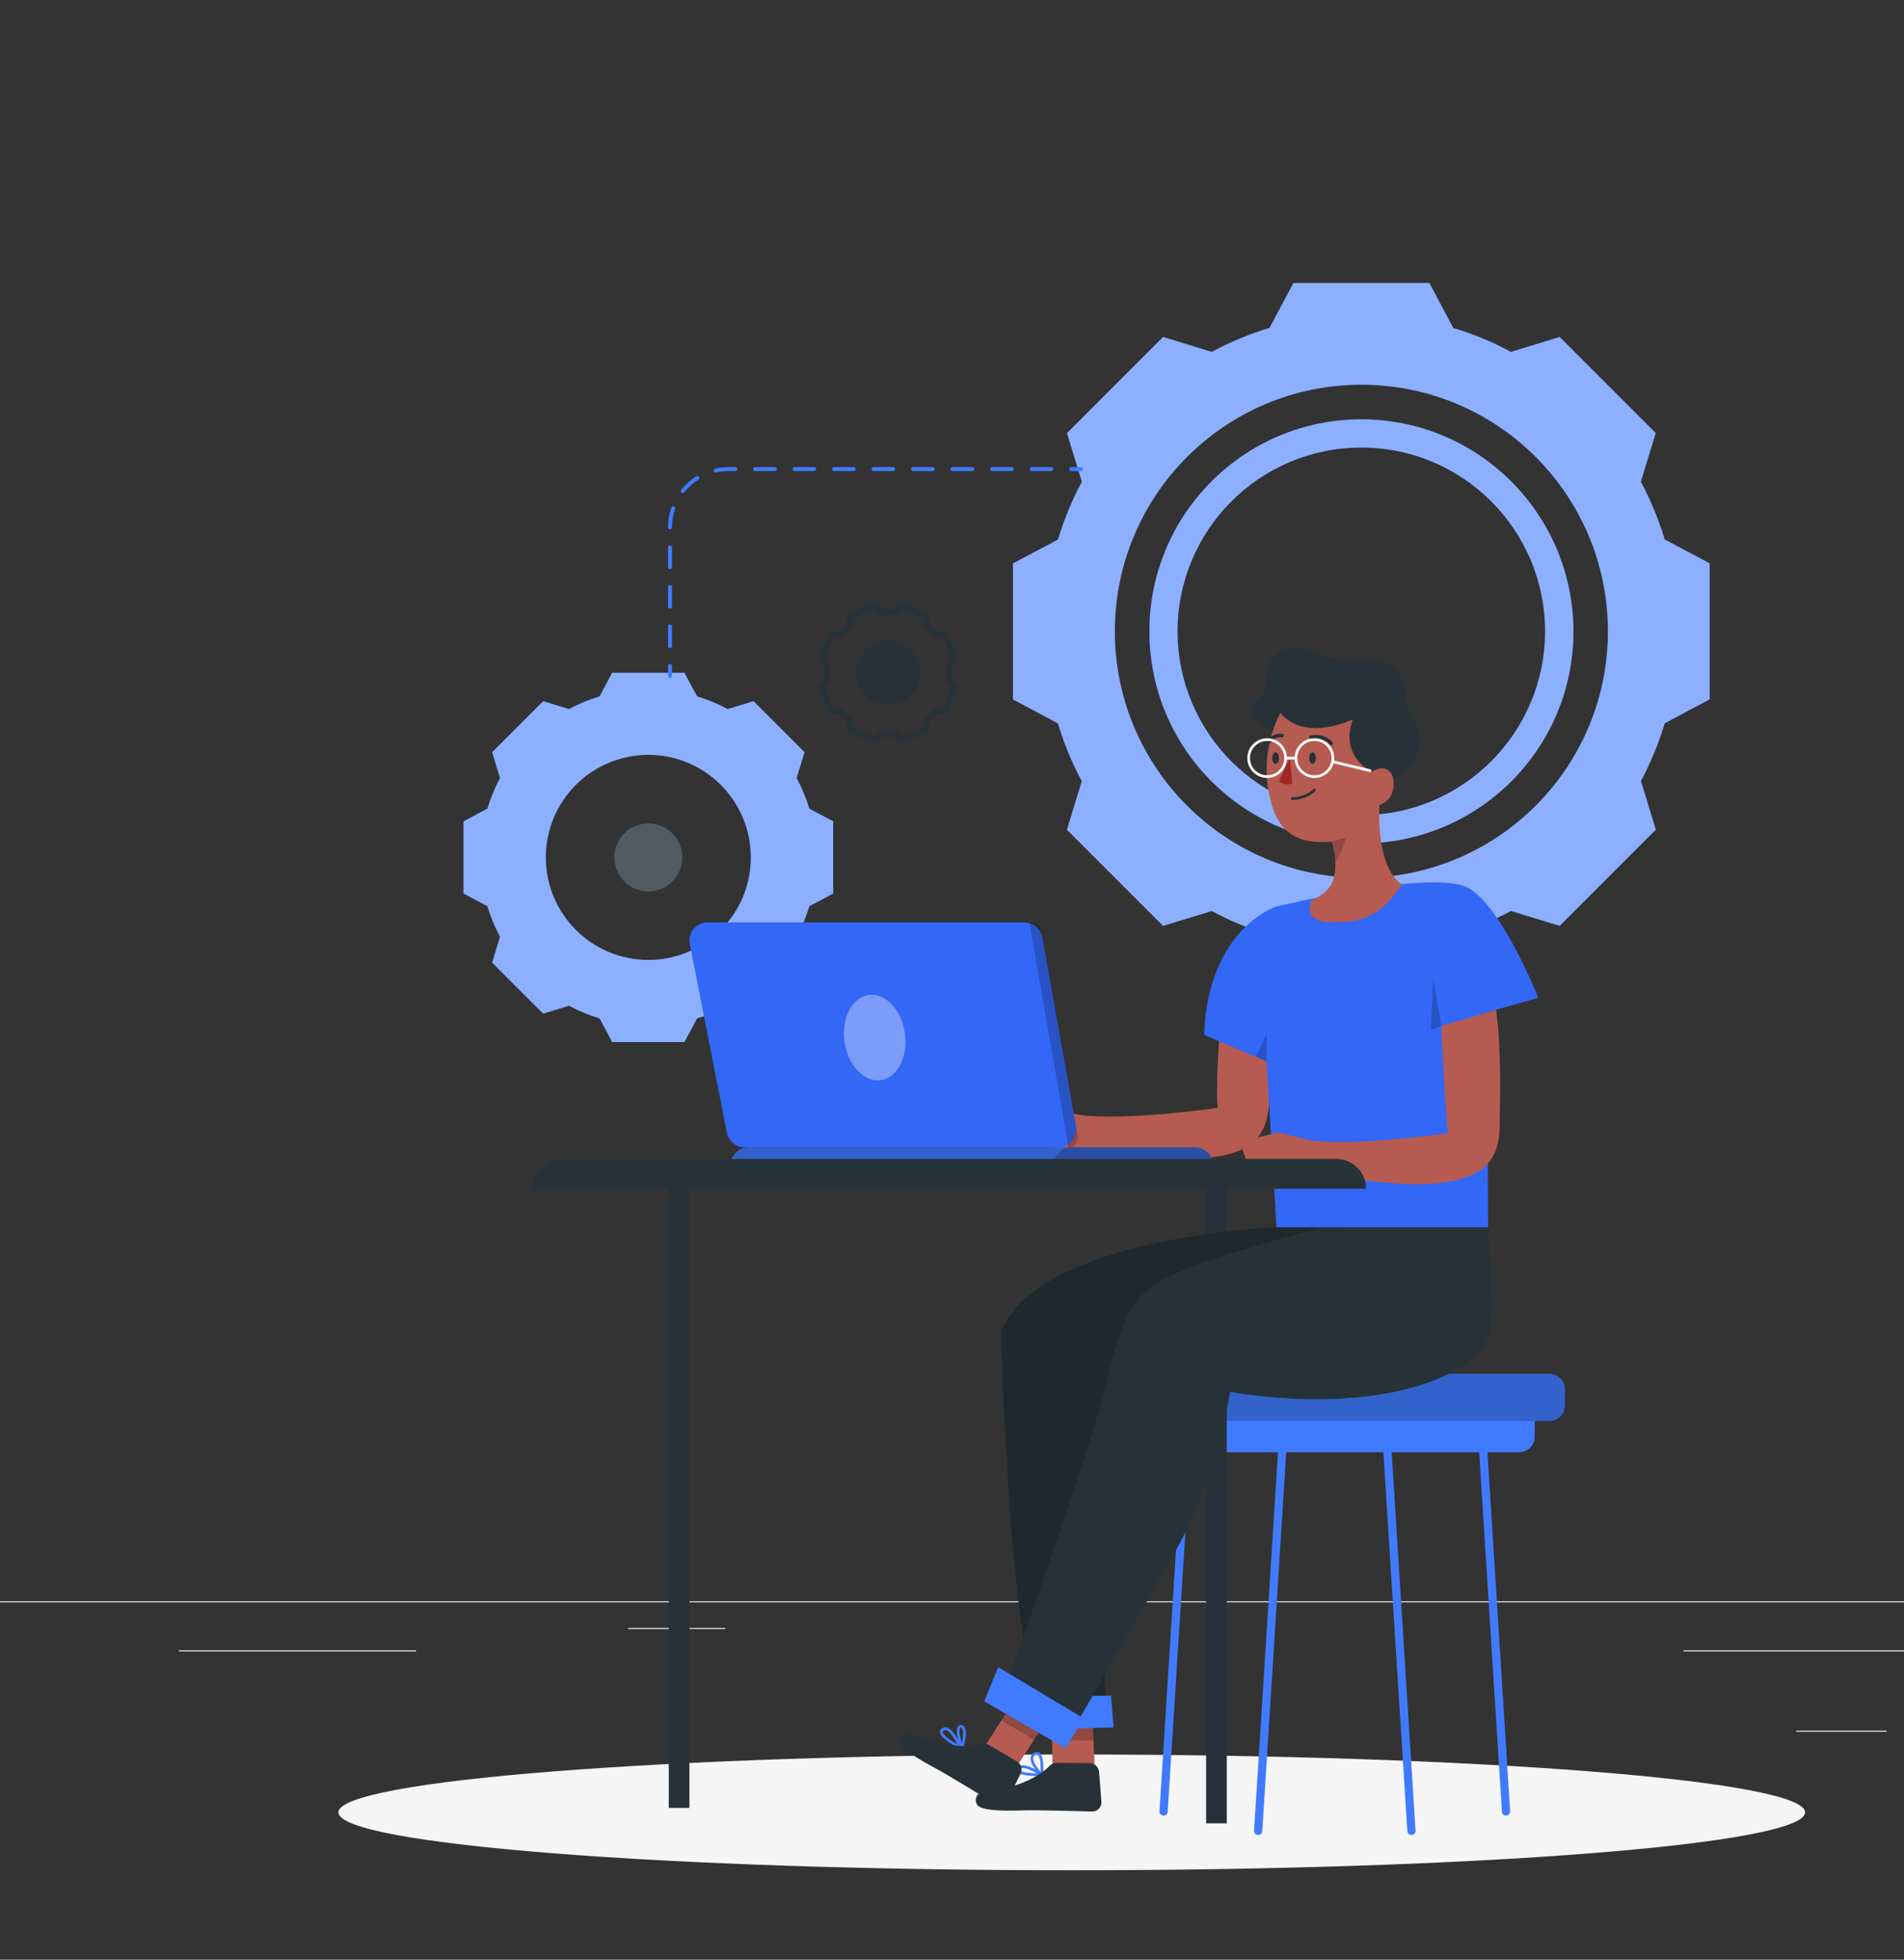 <svg xmlns="http://www.w3.org/2000/svg" width="654" height="673" fill="none" viewBox="0 0 654 673"><rect x="0" y="0" width="654" height="673" fill="#333333" stroke="none"/><g clip-path="url(#clip0_192_7547)"><path fill="#EBEBEB" d="M719 549.891H0V550.251H719V549.891Z"/><path fill="#EBEBEB" d="M249.09 559.065H215.758V559.425H249.09V559.065Z"/><path fill="#EBEBEB" d="M659.711 566.773H578.22V567.133H659.711V566.773Z"/><path fill="#EBEBEB" d="M142.923 566.773H61.431V567.133H142.923V566.773Z"/><path fill="#EBEBEB" d="M648.016 594.343H616.955V594.702H648.016V594.343Z"/><path fill="#F5F5F5" d="M368.135 642.278C507.253 642.278 620.03 633.378 620.03 622.398C620.03 611.418 507.253 602.518 368.135 602.518C229.018 602.518 116.241 611.418 116.241 622.398C116.241 633.378 229.018 642.278 368.135 642.278Z"/><path fill="#407BFF" d="M571.808 185.259C569.731 178.397 566.986 171.756 563.608 165.432L568.717 148.712L535.725 115.72L518.989 120.847C512.687 117.431 506.048 114.678 499.179 112.63L490.981 97.197H444.27L436.053 112.63C429.187 114.683 422.549 117.437 416.243 120.847L399.524 115.72L366.496 148.748L371.605 165.468C368.213 171.785 365.466 178.427 363.406 185.295L347.954 193.494V240.205L363.387 248.422C365.443 255.285 368.191 261.922 371.586 268.232L366.477 284.934L399.505 317.962L416.225 312.853C422.536 316.251 429.18 318.993 436.052 321.033L444.269 336.485H490.979L499.177 321.052C506.041 318.989 512.679 316.236 518.987 312.835L535.724 317.945L568.752 284.917L563.643 268.197C567.011 261.878 569.744 255.244 571.806 248.387L587.239 240.17V193.46L571.808 185.259ZM467.616 301.491C420.845 301.491 382.929 263.575 382.929 216.804C382.929 170.033 420.845 132.118 467.616 132.118C514.387 132.118 552.303 170.033 552.303 216.804C552.301 263.575 514.387 301.491 467.616 301.491Z"/><path fill="#407BFF" d="M467.616 143.997C427.395 144.007 394.799 176.62 394.809 216.84C394.819 257.061 427.431 289.658 467.652 289.648C507.866 289.638 540.459 257.035 540.459 216.823C540.409 176.615 507.822 144.036 467.616 143.997ZM467.616 279.948C432.752 279.959 404.482 251.703 404.472 216.84C404.462 181.976 432.717 153.706 467.58 153.696C502.444 153.686 530.714 181.94 530.724 216.804C530.724 216.81 530.724 216.816 530.724 216.822C530.684 251.663 502.456 279.9 467.616 279.948Z"/><path fill="#fff" d="M571.808 185.259C569.731 178.397 566.986 171.756 563.608 165.432L568.717 148.712L535.725 115.72L518.989 120.847C512.687 117.431 506.048 114.678 499.179 112.63L490.981 97.197H444.27L436.053 112.63C429.187 114.683 422.549 117.437 416.243 120.847L399.524 115.72L366.496 148.748L371.605 165.468C368.213 171.785 365.466 178.427 363.406 185.295L347.954 193.494V240.205L363.387 248.422C365.443 255.285 368.191 261.922 371.586 268.232L366.477 284.934L399.505 317.962L416.225 312.853C422.536 316.251 429.18 318.993 436.052 321.033L444.269 336.485H490.979L499.177 321.052C506.041 318.989 512.679 316.236 518.987 312.835L535.724 317.945L568.752 284.917L563.643 268.197C567.011 261.878 569.744 255.244 571.806 248.387L587.239 240.17V193.46L571.808 185.259ZM467.616 301.491C420.845 301.491 382.929 263.575 382.929 216.804C382.929 170.033 420.845 132.118 467.616 132.118C514.387 132.118 552.303 170.033 552.303 216.804C552.301 263.575 514.387 301.491 467.616 301.491Z" opacity=".4"/><path fill="#fff" d="M467.616 143.997C427.395 144.007 394.799 176.62 394.809 216.84C394.819 257.061 427.431 289.658 467.652 289.648C507.866 289.638 540.459 257.035 540.459 216.823C540.409 176.615 507.822 144.036 467.616 143.997ZM467.616 279.948C432.752 279.959 404.482 251.703 404.472 216.84C404.462 181.976 432.717 153.706 467.58 153.696C502.444 153.686 530.714 181.94 530.724 216.804C530.724 216.81 530.724 216.816 530.724 216.822C530.684 251.663 502.456 279.9 467.616 279.948Z" opacity=".4"/><path fill="#263238" d="M277.99 277.705C276.888 274.066 275.427 270.545 273.628 267.195L276.338 258.324L258.826 240.799L249.955 243.508C246.604 241.709 243.084 240.248 239.444 239.147L235.083 231.021H210.299L205.952 239.147C202.312 240.245 198.791 241.706 195.441 243.508L186.57 240.799L169.045 258.324L171.755 267.195C169.966 270.548 168.511 274.068 167.408 277.705L159.214 282.067V306.852L167.408 311.199C168.508 314.837 169.964 318.357 171.755 321.709L169.045 330.58L186.57 348.105L195.441 345.396C198.793 347.188 202.314 348.643 205.952 349.743L210.299 357.869H235.083L239.444 349.743C243.081 348.64 246.601 347.185 249.955 345.396L258.826 348.105L276.35 330.58L273.641 321.709C275.443 318.36 276.904 314.84 278.003 311.199L286.196 306.852V282.067L277.99 277.705ZM222.691 329.659C203.244 329.659 187.478 313.892 187.478 294.445C187.478 274.997 203.244 259.231 222.691 259.231C242.139 259.231 257.905 274.996 257.905 294.445C257.905 313.894 242.139 329.659 222.691 329.659Z"/><path fill="#407BFF" d="M277.99 277.705C276.888 274.066 275.427 270.545 273.628 267.195L276.338 258.324L258.826 240.799L249.955 243.508C246.604 241.709 243.084 240.248 239.444 239.147L235.083 231.021H210.299L205.952 239.147C202.312 240.245 198.791 241.706 195.441 243.508L186.57 240.799L169.045 258.324L171.755 267.195C169.966 270.548 168.511 274.068 167.408 277.705L159.214 282.067V306.852L167.408 311.199C168.508 314.837 169.964 318.357 171.755 321.709L169.045 330.58L186.57 348.105L195.441 345.396C198.793 347.188 202.314 348.643 205.952 349.743L210.299 357.869H235.083L239.444 349.743C243.081 348.64 246.601 347.185 249.955 345.396L258.826 348.105L276.35 330.58L273.641 321.709C275.443 318.36 276.904 314.84 278.003 311.199L286.196 306.852V282.067L277.99 277.705ZM222.691 329.659C203.244 329.659 187.478 313.892 187.478 294.445C187.478 274.997 203.244 259.231 222.691 259.231C242.139 259.231 257.905 274.996 257.905 294.445C257.905 313.894 242.139 329.659 222.691 329.659Z"/><path fill="#263238" d="M222.691 282.784C216.243 282.784 211.016 288.011 211.016 294.459C211.016 300.907 216.243 306.134 222.691 306.134C229.139 306.134 234.367 300.907 234.367 294.459C234.365 288.011 229.139 282.784 222.691 282.784Z"/><path fill="#fff" d="M277.99 277.705C276.888 274.066 275.427 270.545 273.628 267.195L276.338 258.324L258.826 240.799L249.955 243.508C246.604 241.709 243.084 240.248 239.444 239.147L235.083 231.021H210.299L205.952 239.147C202.312 240.245 198.791 241.706 195.441 243.508L186.57 240.799L169.045 258.324L171.755 267.195C169.966 270.548 168.511 274.068 167.408 277.705L159.214 282.067V306.852L167.408 311.199C168.508 314.837 169.964 318.357 171.755 321.709L169.045 330.58L186.57 348.105L195.441 345.396C198.793 347.188 202.314 348.643 205.952 349.743L210.299 357.869H235.083L239.444 349.743C243.081 348.64 246.601 347.185 249.955 345.396L258.826 348.105L276.35 330.58L273.641 321.709C275.443 318.36 276.904 314.84 278.003 311.199L286.196 306.852V282.067L277.99 277.705ZM222.691 329.659C203.244 329.659 187.478 313.892 187.478 294.445C187.478 274.997 203.244 259.231 222.691 259.231C242.139 259.231 257.905 274.996 257.905 294.445C257.905 313.894 242.139 329.659 222.691 329.659Z" opacity=".4"/><path fill="#fff" d="M222.691 282.784C216.243 282.784 211.016 288.011 211.016 294.459C211.016 300.907 216.243 306.134 222.691 306.134C229.139 306.134 234.367 300.907 234.367 294.459C234.365 288.011 229.139 282.784 222.691 282.784Z" opacity=".2"/><path fill="#263238" d="M300.594 255.229L291.113 251.315L290.761 247.753C289.876 247.002 289.052 246.183 288.296 245.301L284.747 244.949L280.833 235.468L283.108 232.759C283.013 231.596 283.013 230.428 283.108 229.265L280.833 226.555L284.747 217.075L288.296 216.737C289.055 215.855 289.879 215.031 290.761 214.272L291.113 210.723L300.594 206.809L303.303 209.084C304.466 208.989 305.634 208.989 306.797 209.084L309.506 206.809L318.987 210.723L319.325 214.272C320.207 215.031 321.031 215.855 321.79 216.737L325.339 217.075L329.253 226.555L326.978 229.265C327.073 230.428 327.073 231.596 326.978 232.759L329.253 235.468L325.339 244.949L321.79 245.301C321.038 246.188 320.212 247.014 319.325 247.766L318.987 251.315L309.506 255.229L306.797 252.954C305.64 253.049 304.475 253.049 303.316 252.954L300.594 255.229ZM307.473 250.855L309.938 252.887L317.129 249.907L317.427 246.738L317.765 246.467C318.773 245.654 319.703 244.746 320.542 243.758L320.799 243.419L323.981 243.121L326.961 235.93L324.929 233.465V233.045C325.064 231.739 325.064 230.424 324.929 229.118V228.698L326.961 226.233L323.981 219.042L320.812 218.744L320.542 218.406C319.703 217.418 318.773 216.511 317.765 215.697L317.427 215.427L317.129 212.257L309.938 209.278L307.473 211.31H307.053C305.748 211.175 304.432 211.175 303.126 211.31H302.706L300.241 209.278L293.05 212.257L292.752 215.427L292.427 215.697C291.412 216.507 290.477 217.414 289.638 218.406L289.367 218.744L286.198 219.042L283.191 226.18L285.223 228.645V229.065C285.088 230.37 285.088 231.686 285.223 232.992V233.412L283.191 235.877L286.171 243.068L289.34 243.366L289.61 243.691C290.439 244.709 291.369 245.639 292.387 246.467L292.726 246.738L293.024 249.92L300.216 252.9L302.68 250.868H303.1C304.406 251.003 305.722 251.003 307.027 250.868L307.473 250.855Z"/><path fill="#263238" d="M309.302 241.186C303.684 243.514 297.243 240.846 294.915 235.228C292.587 229.61 295.255 223.169 300.873 220.841C306.491 218.513 312.932 221.18 315.26 226.799L315.261 226.803C317.591 232.413 314.932 238.848 309.324 241.177C309.317 241.18 309.308 241.183 309.302 241.186Z"/><path fill="#407BFF" d="M230.14 232.76C229.766 232.76 229.463 232.457 229.463 232.083V228.697C229.463 228.323 229.766 228.019 230.14 228.019C230.514 228.019 230.818 228.323 230.818 228.697V232.083C230.818 232.457 230.514 232.76 230.14 232.76Z"/><path fill="#407BFF" d="M230.14 222.588C229.766 222.588 229.463 222.285 229.463 221.911V215.125C229.463 214.751 229.766 214.448 230.14 214.448C230.514 214.448 230.818 214.751 230.818 215.125V221.911C230.818 222.286 230.514 222.588 230.14 222.588ZM230.14 209.018C229.766 209.018 229.463 208.714 229.463 208.34V201.556C229.463 201.182 229.766 200.879 230.14 200.879C230.514 200.879 230.818 201.182 230.818 201.556V208.34C230.818 208.714 230.514 209.018 230.14 209.018ZM230.14 195.446C229.766 195.446 229.463 195.142 229.463 194.768V187.983C229.463 187.609 229.766 187.305 230.14 187.305C230.514 187.305 230.818 187.609 230.818 187.983V194.768C230.818 195.144 230.514 195.446 230.14 195.446ZM230.14 181.828C229.766 181.828 229.463 181.572 229.463 181.198V181.105C229.463 178.776 229.847 176.492 230.603 174.314C230.727 173.961 231.114 173.775 231.465 173.897C231.818 174.02 232.005 174.406 231.882 174.759C231.174 176.793 230.816 178.927 230.816 181.103C230.818 181.478 230.514 181.828 230.14 181.828ZM234.508 169.303C234.359 169.303 234.211 169.254 234.086 169.155C233.794 168.922 233.747 168.496 233.98 168.203C235.448 166.365 237.201 164.803 239.19 163.56C239.506 163.361 239.926 163.457 240.123 163.774C240.321 164.092 240.225 164.509 239.907 164.707C238.048 165.869 236.41 167.33 235.037 169.048C234.903 169.215 234.706 169.303 234.508 169.303ZM245.794 162.25C245.484 162.25 245.203 162.035 245.133 161.719C245.052 161.354 245.282 160.993 245.648 160.911C247.116 160.586 248.63 160.42 250.147 160.42H252.544C252.918 160.42 253.222 160.724 253.222 161.098C253.222 161.472 252.918 161.775 252.544 161.775H250.147C248.729 161.775 247.314 161.929 245.943 162.234C245.892 162.245 245.842 162.25 245.794 162.25ZM361.112 161.775H354.327C353.954 161.775 353.65 161.472 353.65 161.098C353.65 160.724 353.954 160.42 354.327 160.42H361.112C361.486 160.42 361.788 160.724 361.788 161.098C361.788 161.472 361.487 161.775 361.112 161.775ZM347.542 161.775H340.756C340.382 161.775 340.078 161.472 340.078 161.098C340.078 160.724 340.382 160.42 340.756 160.42H347.542C347.915 160.42 348.219 160.724 348.219 161.098C348.219 161.472 347.915 161.775 347.542 161.775ZM333.97 161.775H327.184C326.81 161.775 326.506 161.472 326.506 161.098C326.506 160.724 326.81 160.42 327.184 160.42H333.97C334.344 160.42 334.647 160.724 334.647 161.098C334.647 161.472 334.345 161.775 333.97 161.775ZM320.399 161.775H313.615C313.241 161.775 312.937 161.472 312.937 161.098C312.937 160.724 313.241 160.42 313.615 160.42H320.399C320.773 160.42 321.077 160.724 321.077 161.098C321.077 161.472 320.773 161.775 320.399 161.775ZM306.829 161.775H300.043C299.669 161.775 299.366 161.472 299.366 161.098C299.366 160.724 299.669 160.42 300.043 160.42H306.829C307.203 160.42 307.506 160.724 307.506 161.098C307.506 161.472 307.203 161.775 306.829 161.775ZM293.257 161.775H286.471C286.097 161.775 285.794 161.472 285.794 161.098C285.794 160.724 286.097 160.42 286.471 160.42H293.257C293.631 160.42 293.934 160.724 293.934 161.098C293.934 161.472 293.631 161.775 293.257 161.775ZM279.685 161.775H272.901C272.527 161.775 272.223 161.472 272.223 161.098C272.223 160.724 272.527 160.42 272.901 160.42H279.685C280.059 160.42 280.362 160.724 280.362 161.098C280.362 161.472 280.06 161.775 279.685 161.775ZM266.115 161.775H259.329C258.955 161.775 258.652 161.472 258.652 161.098C258.652 160.724 258.955 160.42 259.329 160.42H266.115C266.489 160.42 266.792 160.724 266.792 161.098C266.792 161.472 266.489 161.775 266.115 161.775Z"/><path fill="#407BFF" d="M371.305 161.775H367.918C367.544 161.775 367.241 161.472 367.241 161.098C367.241 160.724 367.544 160.42 367.918 160.42H371.305C371.678 160.42 371.982 160.724 371.982 161.098C371.982 161.472 371.678 161.775 371.305 161.775Z"/><path fill="#263238" d="M229.722 620.875H236.816L236.816 399.324H229.722L229.722 620.875Z"/><path fill="#407BFF" d="M404.737 498.707H521.814C524.759 498.707 527.146 496.32 527.146 493.375V487.808C527.146 484.863 524.759 482.476 521.814 482.476H404.737V498.707Z"/><path stroke="#407BFF" stroke-linecap="round" stroke-linejoin="round" stroke-miterlimit="10" stroke-width="2.825" d="M517.302 622.109L508.818 488.01"/><path stroke="#407BFF" stroke-linecap="round" stroke-linejoin="round" stroke-miterlimit="10" stroke-width="2.825" d="M484.815 628.758L476.332 494.658"/><path stroke="#407BFF" stroke-linecap="round" stroke-linejoin="round" stroke-miterlimit="10" stroke-width="2.825" d="M399.679 622.109L408.163 488.01"/><path stroke="#407BFF" stroke-linecap="round" stroke-linejoin="round" stroke-miterlimit="10" stroke-width="2.825" d="M432.167 628.758L440.649 494.658"/><path fill="#407BFF" d="M415.126 488.01H532.204C535.149 488.01 537.536 485.623 537.536 482.678V477.111C537.536 474.166 535.149 471.779 532.204 471.779H415.126V488.01Z"/><path fill="#000" d="M415.126 488.01H532.204C535.149 488.01 537.536 485.623 537.536 482.678V477.111C537.536 474.166 535.149 471.779 532.204 471.779H415.126V488.01Z" opacity=".2"/><path fill="#263238" d="M414.284 626.167H421.378V404.616H414.284V626.167Z"/><path fill="#263238" d="M438.448 421.477C438.448 421.477 357.415 424.521 343.951 457.06C343.951 457.06 345.82 553.929 356.667 585.721L379.856 583.102L376.148 488.896L459.97 421.477H438.448Z"/><path fill="#000" d="M438.448 421.477C438.448 421.477 357.415 424.521 343.951 457.06C343.951 457.06 345.82 553.929 356.667 585.721L379.856 583.102L376.148 488.896L459.97 421.477H438.448Z" opacity=".2"/><path fill="#B55B52" d="M376.015 607.338H361.543L361.348 597.695L361.201 590.134L375.341 590.992L375.623 597.695L376.015 607.338Z"/><path fill="#000" d="M375.623 597.695H361.348L361.201 590.134L375.341 590.992L375.623 597.695Z" opacity=".2"/><path fill="#407BFF" d="M382.489 593.204L351.495 594.142L345.836 582.636L381.638 582.305L382.489 593.204Z"/><path stroke="#407BFF" stroke-miterlimit="10" stroke-width=".942" d="M357.835 609.521C357.835 609.521 358.574 601.028 355.625 602.207C352.646 603.398 355.964 607.735 357.835 609.521Z"/><path stroke="#407BFF" stroke-miterlimit="10" stroke-width=".942" d="M357.835 609.521C357.835 609.521 351.457 605.07 349.841 607.338C348.226 609.606 357.835 609.521 357.835 609.521Z"/><path fill="#263238" d="M362.881 605.384L374.324 605.505C375.991 605.522 377.382 606.834 377.515 608.512L378.321 618.687C378.47 620.574 376.989 622.155 375.117 622.101C368.889 621.921 356.073 621.583 351.535 621.715C345.448 621.892 336.811 621.987 335.576 619.679C334.341 617.371 336.307 615.854 336.307 615.854C336.307 615.854 352.879 614.317 360.511 606.434C361.141 605.784 361.973 605.374 362.881 605.384Z"/><path fill="#263238" d="M511.156 421.477C511.156 421.477 512.684 440.363 512.111 454.959C511.449 471.781 475.23 486.608 422.495 478.006C422.495 478.006 418.38 506.431 403.793 532.611C389.206 558.793 366.392 597.689 366.392 597.689L343.952 583.102C343.952 583.102 373.499 501.194 379.11 478.378C384.72 455.563 386.964 444.718 403.047 437.611C419.13 430.504 454.287 421.477 454.287 421.477H511.156Z"/><path fill="#B55B52" d="M357.835 593.401L355.176 597.494L349.319 606.513L338.083 599.957L343.975 590.816L346.255 587.275L357.835 593.401Z"/><path fill="#000" d="M357.835 593.401L355.176 597.494L343.975 590.816L346.255 587.275L357.835 593.401Z" opacity=".2"/><path fill="#407BFF" d="M372.255 590.134L342.851 572.521L338.083 584.273L366.006 600.39L372.255 590.134Z"/><path stroke="#407BFF" stroke-miterlimit="10" stroke-width=".942" d="M330.402 600.39C330.402 600.39 332.545 593.024 330.135 592.89C327.723 592.757 330.402 600.39 330.402 600.39Z"/><path stroke="#407BFF" stroke-miterlimit="10" stroke-width=".942" d="M329.83 600.122C329.83 600.122 326.518 592.127 323.841 593.916C321.163 595.703 329.83 600.122 329.83 600.122Z"/><path fill="#263238" d="M339.539 599.16L349.348 604.948C350.776 605.791 351.312 607.593 350.577 609.078L346.121 618.09C345.295 619.761 343.216 620.363 341.629 619.387C336.35 616.142 325.468 609.488 321.487 607.345C316.147 604.471 308.651 600.26 308.754 597.693C308.858 595.127 311.321 594.819 311.321 594.819C311.321 594.819 326.392 601.75 336.964 598.871C337.837 598.634 338.761 598.701 339.539 599.16Z"/><path fill="#B55B52" d="M420.12 338.973C420.12 338.973 417.108 371.955 418.32 380.443C418.32 380.443 386.793 385.05 370.787 382.868L360.116 380.2L346.777 383.454L350.415 394.023H361.085C361.085 394.023 368.846 396.206 372.241 394.023C372.241 394.023 398.917 399.358 414.68 397.662C430.444 395.963 435.326 389.97 436.022 378.017C436.69 366.532 444.273 340.891 438.209 335.07L420.12 338.973Z"/><path fill="#3367F6" d="M528.374 342.671C528.374 342.671 516.285 311.961 504.518 305.021C492.752 298.083 438.294 311.357 438.294 311.357C438.294 311.357 414.919 318.881 413.58 355.39L435.051 364.493L438.446 421.476H511.154L510.763 347.66L528.374 342.671Z"/><path fill="#263238" d="M439.286 251.157C439.286 251.157 432.085 250.26 430.135 244.86C428.185 239.46 435.681 242.19 435.053 232.441C434.424 222.695 445.62 220.355 453.765 224.643C461.91 228.931 474.777 224.253 479.651 230.102C484.524 235.95 482.38 241.409 482.38 241.409C482.38 241.409 496.352 257.205 478.644 268.022C460.937 278.84 439.286 251.157 439.286 251.157Z"/><path fill="#B55B52" d="M481.563 303.717C473.795 315.553 466.811 316.778 457.436 316.767C446.936 316.73 450.452 309.292 450.452 309.292C454.851 307.099 458.061 304.734 458.564 299.318C458.662 298.228 458.686 297.161 458.637 296.158C458.466 292.127 457.388 289.002 457.388 289.002C442.5 290.349 437.256 283.083 435.393 269.385C433.543 255.686 439.792 244.867 439.792 244.867C448.419 255.012 464.654 247.06 464.654 247.06C460.095 260.256 471.259 264.986 471.259 264.986C475.646 262.278 479.027 264.644 478.696 269.887C478.352 275.131 473.795 276.491 473.795 276.491C472.95 299.822 481.563 303.717 481.563 303.717Z"/><path fill="#263238" d="M443.898 274.743C443.655 274.743 443.452 274.553 443.439 274.307C443.425 274.054 443.62 273.837 443.872 273.824C449.07 273.544 451.102 271.049 451.122 271.024C451.279 270.826 451.567 270.791 451.766 270.947C451.966 271.103 452.002 271.389 451.847 271.589C451.758 271.706 449.571 274.437 443.924 274.741C443.915 274.743 443.906 274.743 443.898 274.743Z"/><path fill="#A02724" d="M443.898 269.077L443.055 260.35L439.286 268.285C439.286 268.285 441.269 270.07 443.898 269.077Z"/><path fill="#263238" d="M449.7 260.35C449.7 261.446 450.211 262.333 450.84 262.333C451.47 262.333 451.981 261.444 451.981 260.35C451.981 259.254 451.47 258.367 450.84 258.367C450.211 258.366 449.7 259.254 449.7 260.35Z"/><path fill="#263238" d="M437.005 260.35C437.005 261.446 437.516 262.333 438.146 262.333C438.776 262.333 439.286 261.444 439.286 260.35C439.286 259.254 438.776 258.367 438.146 258.367C437.516 258.366 437.005 259.254 437.005 260.35Z"/><path fill="#263238" d="M457.238 255.904C457.047 255.904 456.857 255.813 456.738 255.645C456.66 255.537 454.786 253.005 450.405 253.81C450.075 253.873 449.753 253.652 449.691 253.318C449.63 252.986 449.851 252.667 450.185 252.605C455.363 251.651 457.645 254.804 457.738 254.939C457.934 255.216 457.865 255.597 457.589 255.791C457.481 255.869 457.36 255.904 457.238 255.904Z"/><path fill="#263238" d="M436.212 255.159C436.117 255.159 436.023 255.137 435.933 255.091C435.631 254.937 435.511 254.568 435.665 254.267C437.037 251.578 440.321 251.985 440.458 252.007C440.793 252.053 441.027 252.359 440.983 252.694C440.938 253.029 440.628 253.268 440.296 253.222C440.192 253.21 437.73 252.914 436.757 254.825C436.649 255.037 436.433 255.159 436.212 255.159Z"/><path fill="#fff" d="M435.242 267.157C431.489 267.157 428.435 264.103 428.435 260.35C428.435 256.597 431.489 253.542 435.242 253.542C438.995 253.542 442.051 256.597 442.051 260.35C442.051 264.103 438.997 267.157 435.242 267.157ZM435.242 254.461C431.997 254.461 429.354 257.103 429.354 260.35C429.354 263.597 431.995 266.239 435.242 266.239C438.489 266.239 441.132 263.597 441.132 260.35C441.132 257.103 438.491 254.461 435.242 254.461Z"/><path fill="#fff" d="M451.485 267.157C447.731 267.157 444.677 264.103 444.677 260.35C444.677 256.597 447.731 253.542 451.485 253.542C455.238 253.542 458.294 256.597 458.294 260.35C458.294 264.103 455.238 267.157 451.485 267.157ZM451.485 254.461C448.238 254.461 445.596 257.103 445.596 260.35C445.596 263.597 448.238 266.239 451.485 266.239C454.732 266.239 457.375 263.597 457.375 260.35C457.375 257.103 454.732 254.461 451.485 254.461Z"/><path stroke="#fff" stroke-miterlimit="10" stroke-width=".942" d="M442.051 260.35H444.677"/><path stroke="#fff" stroke-linecap="round" stroke-linejoin="round" stroke-miterlimit="10" stroke-width=".942" d="M457.851 261.595L470.597 264.658"/><path fill="#000" d="M462.314 287.653C462.314 287.653 460.991 292.689 458.639 296.158C458.468 292.127 457.389 289.002 457.389 289.002L462.314 287.653Z" opacity=".2"/><path fill="#000" d="M435.053 364.493L435.051 355.39L431.374 362.933L435.053 364.493Z" opacity=".2"/><path fill="#000" d="M495.063 352.342L492.258 335.956L491.465 353.784L495.063 352.342Z" opacity=".2"/><path fill="#B55B52" d="M515.125 386.708C514.941 398.68 509.55 404.659 493.779 406.35C478.021 408.053 451.347 402.711 451.347 402.711C447.953 404.904 440.185 402.711 440.185 402.711H429.512L425.885 392.148L439.217 388.889L449.89 391.56C465.892 393.742 497.42 389.134 497.42 389.134C496.513 382.776 495.493 362.035 495.065 352.343L513.869 346.781C515.719 359.425 515.284 376.378 515.125 386.708Z"/><path fill="#3367F6" d="M236.934 324.148L249.671 389.017C250.241 391.918 252.785 394.011 255.741 394.011H363.492C367.343 394.011 370.258 390.531 369.582 386.739L358.02 321.871C357.494 318.92 354.927 316.77 351.93 316.77H243.003C239.109 316.77 236.183 320.326 236.934 324.148Z"/><path fill="#000" d="M353.567 316.77L367.028 394.011C369.037 394.011 370.557 392.196 370.204 390.219L357.587 319.432C357.313 317.893 355.975 316.771 354.411 316.771L353.567 316.77Z" opacity=".2"/><path fill="#407BFF" d="M250.938 400.204H416.646C416.646 398.497 415.946 396.943 414.83 395.827C413.714 394.711 412.16 394.011 410.453 394.011H257.153C253.718 394.011 250.938 396.79 250.938 400.204Z"/><path fill="#000" d="M361.906 400.204H416.646C416.646 398.497 415.946 396.943 414.83 395.827C413.714 394.711 412.16 394.011 410.453 394.011H368.122C364.685 394.011 361.906 396.79 361.906 400.204Z" opacity=".2"/><path fill="#E6ECFE" d="M290.089 357.802C291.248 365.876 296.829 371.755 302.554 370.932C308.279 370.11 311.98 362.9 310.821 354.825C309.662 346.752 304.082 340.872 298.358 341.695C292.63 342.517 288.93 349.729 290.089 357.802Z" opacity=".4"/><path fill="#000" d="M250.938 400.204H416.646C416.646 398.497 415.946 396.943 414.83 395.827C413.714 394.711 412.16 394.011 410.453 394.011H257.153C253.718 394.011 250.938 396.79 250.938 400.204Z" opacity=".2"/><path fill="#263238" d="M183.062 408.238H469.221C469.221 402.581 464.635 397.995 458.978 397.995H193.305C187.648 397.995 183.062 402.581 183.062 408.238Z"/></g><defs><clipPath id="clip0_192_7547"><rect width="703" height="687" fill="#fff"/></clipPath></defs></svg>